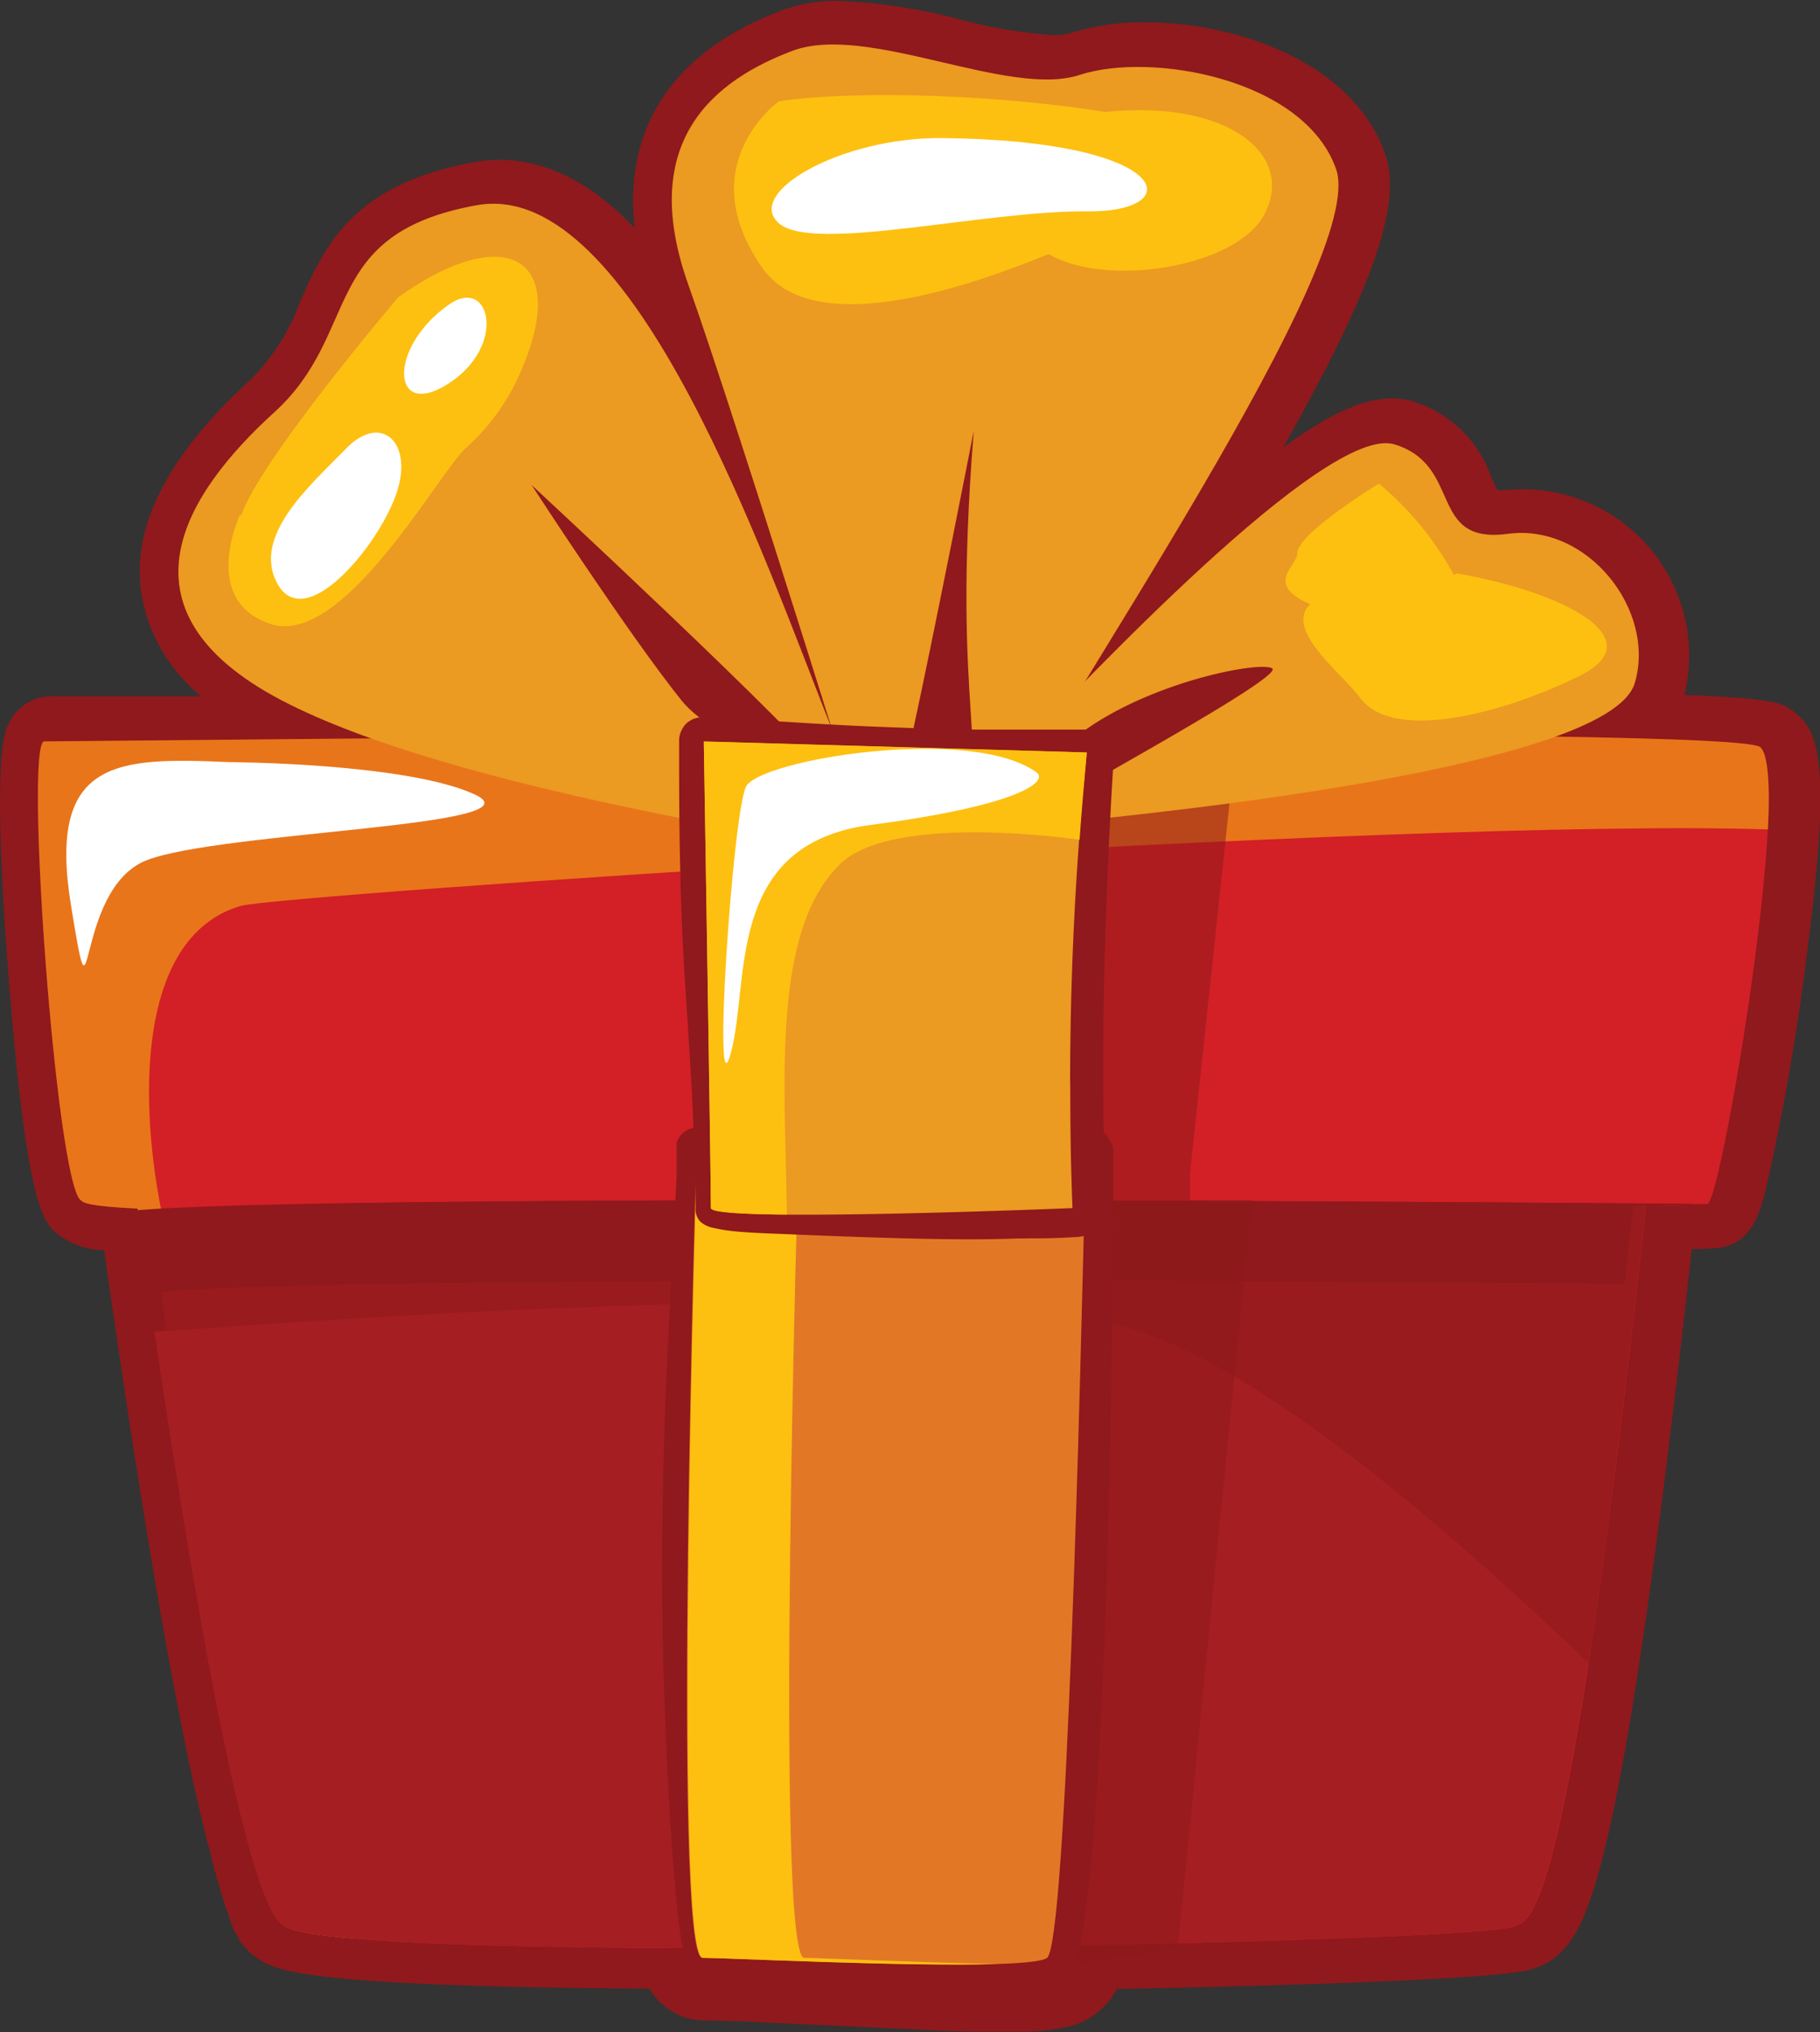 <svg xmlns="http://www.w3.org/2000/svg" viewBox="0 0 100.31 111.99"><rect x="0" y="0" width="100.31" height="111.99" fill="#333333" stroke="none"/><g id="Layer_2" data-name="Layer 2"><g id="Layer_1-2" data-name="Layer 1"><path d="M98.84,39.2c-.59-.44-1-.71-6-.9A9.17,9.17,0,0,0,83.12,27a2.64,2.64,0,0,1-.59,0c-.1-.16-.24-.49-.34-.71a6.6,6.6,0,0,0-4.26-4.15,3.91,3.91,0,0,0-1.2-.18c-1.23,0-2.93.46-6,2.69,4.82-8.58,6.6-13.35,5.62-16.16-1.75-5-8.09-7.26-13.23-7.26a13.1,13.1,0,0,0-4,.56A3.29,3.29,0,0,1,58,1.93a26.27,26.27,0,0,1-5.16-.88,30.87,30.87,0,0,0-6.61-1,8.63,8.63,0,0,0-3.13.52c-6,2.26-8.75,6.45-8.12,12-2.26-2.37-4.72-3.76-7.47-3.76a7.7,7.7,0,0,0-1.35.12c-6.76,1.22-8.28,4.66-9.62,7.7a11.67,11.67,0,0,1-2.76,4.32c-4.48,4.1-6.52,8-6,11.67a9.23,9.23,0,0,0,3.3,5.75l-4.14,0-4.14,0A2.63,2.63,0,0,0,.35,40.19c-.69,1.9-.2,9.59.15,14C1.49,66.59,2.42,67.38,3.16,68a4.26,4.26,0,0,0,2.58.9C7.26,79.66,9.38,93.3,11.3,101v0l.12.48v0c.05.16.09.31.13.47v0l.11.41,0,.08.12.43v0c0,.14.08.28.12.4l0,.06c0,.13.08.25.12.4v0l.12.36,0,.06c0,.12.08.24.12.34l0,.06c0,.11.08.22.11.32l0,.06.12.32,0,0a1.69,1.69,0,0,0,.11.27l0,.09a1.89,1.89,0,0,0,.11.25l0,.08a1.34,1.34,0,0,0,.12.24l0,.09.13.23.05.08.15.23,0,.08.16.21.1.13a1.29,1.29,0,0,0,.16.17l.14.15a3,3,0,0,0,.4.32c1,.72,2.3,1.6,21.68,1.73A3.53,3.53,0,0,0,39,111.35l2.1.06,8.42.39c1.72.09,3,.14,4.32.17l1.62,0h.88a11.84,11.84,0,0,0,2.46-.26,4.06,4.06,0,0,0,2.75-2.09c8.36-.17,20.81-.5,22.82-1.08,1.81-.51,2.78-1.9,3.73-5.31,1.13-4,2.36-11.42,3.76-22.58.45-3.62.92-7.59,1.38-11.81a13.12,13.12,0,0,0,1.49-.07c1.81-.23,2.26-1.94,2.56-3.08A131.14,131.14,0,0,0,99.66,52C101,41.65,100.13,40.17,98.84,39.2Z" style="fill:#8f191c"/><path d="M97,41.17C95.17,39.8,5,40.86,2.44,40.86c-1.11,0,.65,24.18,2,25.28.19.16.39.33,3.14.47,2.15,15.45,5.64,37.83,8,39.46.52.36,1.89,1.31,25.65,1.31,16.76,0,40-.56,42.16-1.19,1-.27,2.57-.73,5.72-25.83.62-4.9,1.17-9.8,1.62-13.92,2,0,3.18-.07,3.38-.09C94.87,66.24,98.85,42.54,97,41.17Z" style="fill:#d22026"/><path d="M13.5,71.59c-2.75-.14-3-.31-3.14-.47C9.05,70,5,52.31,13.29,49.92c2.07-.59,64.19-4.86,84.15-4.21.13-2.44,0-4.19-.43-4.54C95.17,39.8,5,40.86,2.44,40.86c-1.11,0,.65,24.18,2,25.28.19.16.39.33,3.14.47,2.15,15.45,5.64,37.83,8,39.46.26.18.74.51,4.16.79C17.58,99.34,15.15,83.43,13.5,71.59Z" style="fill:#fdc010;opacity:0.53"/><path d="M7.56,66.76c2.16,15.45,5.63,37.69,8,39.31.52.36,1.89,1.31,25.65,1.31,16.76,0,40-.56,42.16-1.19,1-.27,2.57-.73,5.72-25.83.62-4.9,1.17-9.8,1.62-13.92,2,0,3.18-.07,3.38-.09C94.06,66.35,17.24,65.67,7.56,66.76Z" style="fill:#a51e22"/><path d="M7.56,66.76c.29,2.11.62,4.35,1,6.65,13.32-1,43.54-2.91,53.23-.34,7.55,2,18.35,11.47,25.77,18.6.47-3.07,1-6.79,1.55-11.31.62-4.9,1.17-9.8,1.62-13.92,2,0,3.18-.07,3.38-.09C94.06,66.35,17.24,65.67,7.56,66.76Z" style="fill:#8f191c;opacity:0.52"/><path d="M8.86,71.21c8.06-.91,62.58-.6,80.68-.47.17-1.5.33-2.94.48-4.3,2,0,3.18-.07,3.38-.09,0,0-76.82-.68-86.5.41.29,2.11.61,4.35.95,6.65l1.31-.1C9.06,72.6,9,71.89,8.86,71.21Z" style="fill:#8f191c"/><path d="M68.17,40.47,65.59,64.65v1.49H69l-4.09,41.24s-8.6,1.3-9.27,1.35-1.13-42.56-1.13-42.91S55.74,42.22,56.4,42,68.17,40.47,68.17,40.47Z" style="fill:#8f191c;opacity:0.52"/><path d="M53.07,48.83c6-10.89,22.32-34.52,20.57-39.51S63.43,2.84,59.5,4.13,47.78,1.24,43.65,2.81s-8.57,4.84-5.72,12.86,10.9,34.06,10.9,34.06Z" style="fill:#eb9a22"/><path d="M59.26,45.26c11.18-1.12,29.65-3.62,30.84-7.61s-2.57-8.82-7-8.23-2.44-3.76-6.24-4.93S59.47,37.93,56.31,41.14,59.26,45.26,59.26,45.26Z" style="fill:#eb9a22"/><path d="M70.11,36.83c-.78-.41-7,.82-10.74,3.73a8.51,8.51,0,0,0-3,4.74C58.57,43.9,70.9,37.25,70.11,36.83Z" style="fill:#8f191c"/><path d="M46,40.56C42.27,31.22,35,9.73,26.27,11.31s-6.3,7-11.15,11.41S6,33.59,15.49,38.58s30,7.82,31.5,8.29S46,40.56,46,40.56Z" style="fill:#eb9a22"/><path d="M52.86,47.41c1.93-6.44-.49-7.45.81-23.67,0,0-2.19,11.22-3.4,16.76C49.47,44.18,52.86,47.41,52.86,47.41Z" style="fill:#8f191c"/><path d="M45.72,42.8C44.3,40.64,29.3,26.73,29.3,26.73s5.31,8.19,8.26,11.87C39.52,41.05,45.72,42.8,45.72,42.8Z" style="fill:#8f191c"/><path d="M60.93,6.17l0,0c-5.58-.9-13.35-1.25-18-.59,0,0-4.9,3.5-.91,9.19,2.49,3.55,9.6,1.77,15.78-.77,3.15,1.88,10.42.75,11.92-2.25C71.38,8.47,67.6,5.48,60.93,6.17Z" style="fill:#fdc010"/><path d="M21.94,16.39s-7.58,8.92-8.64,12l-.08,0s-2.22,4.71,1.7,6,9.07-8,10.67-9.62l0,0a12.07,12.07,0,0,0,2.81-3.64C31.7,14.32,28.08,12,21.94,16.39Z" style="fill:#fdc010"/><path d="M80.29,31.6a1,1,0,0,0-.15.1A17.51,17.51,0,0,0,76,26.65s-4.52,2.76-4.5,3.85c0,.71-1.86,1.68.72,2.8-1.51,1.37,1.83,3.9,2.72,5.13,1.83,2.53,8,.86,12.1-1.17S86.28,32.65,80.29,31.6Z" style="fill:#fdc010"/><path d="M61,62.63c0-.05-.1-.13-.13-.17l0-.05-.08-.08a1.24,1.24,0,0,0-.34-.22A1.17,1.17,0,0,0,60,62h-.32l-1.06,0-2.12,0c-5.64.13-11.28.22-16.93.16H38.26a1.59,1.59,0,0,0-.33.09,1.25,1.25,0,0,0-.5.44,1.23,1.23,0,0,0-.14.31,1.16,1.16,0,0,0,0,.18v.15l0,.52,0,1.06-.23,4.23c-.14,2.82-.28,5.64-.4,8.46-.19,5.65-.24,11.3,0,16.95.11,2.82.24,5.65.47,8.47.13,1.4.22,2.82.48,4.22a5.49,5.49,0,0,0,.3,1,1.07,1.07,0,0,0,.93.58l2.12.06,8.46.39c1.41.07,2.82.13,4.24.16.71,0,1.42,0,2.13,0a10.75,10.75,0,0,0,2.21-.2,1.66,1.66,0,0,0,1.15-.84,5.31,5.31,0,0,0,.36-1.14c.16-.72.26-1.43.35-2.13.19-1.42.32-2.83.43-4.24.23-2.82.36-5.65.5-8.47.25-5.64.36-11.29.47-16.93.06-2.82.08-5.65.11-8.47l0-2.12V63.4A1.43,1.43,0,0,0,61,62.63Zm-4,44.54a29.36,29.36,0,0,1-4.45.19c-3.81,0-8.74-.18-11.69-.3L39.29,107c-.81-3.62-.44-27.39,0-42.73h19.6C58.12,98.47,57.38,105.75,57,107.17Z" style="fill:#8f191c"/><path d="M58.83,64.35c-1.61.09-3.21.14-4.82.21s-3.27.11-4.9.16c-3.27.08-6.53.13-9.8.17l.61-.6c-.08,3.56-.13,7.12-.27,10.68l-.46,10.68c-.13,3.56-.19,7.12-.14,10.68,0,1.78.06,3.56.15,5.34,0,.89.1,1.78.16,2.66a20.88,20.88,0,0,0,.33,2.58l-.39-.32,8.88.11H52.6c.74,0,1.47,0,2.2,0a19.4,19.4,0,0,0,2.11-.17l-.56.53c.08-.37.13-.82.18-1.25s.08-.87.12-1.31c.07-.89.12-1.78.18-2.67.1-1.78.2-3.56.28-5.34l.54-10.72c.19-3.57.33-7.15.54-10.72S58.59,67.9,58.83,64.35Zm.15-.08c.09,3.59.12,7.17.11,10.75S59,82.18,59,85.77s-.17,7.16-.33,10.74c-.09,1.79-.18,3.58-.31,5.37-.07.9-.14,1.8-.23,2.7,0,.45-.09.9-.15,1.35a11.25,11.25,0,0,1-.24,1.41l-.11.46-.45.07a18.88,18.88,0,0,1-2.31.15c-.76,0-1.5,0-2.25,0-1.49,0-3-.06-4.45-.13s-3-.12-4.44-.21l-4.44-.27-.33,0-.06-.3a21.65,21.65,0,0,1-.22-2.73c0-.9,0-1.79,0-2.68V96.34c0-3.57,0-7.13-.07-10.7s-.1-7.13-.1-10.69.13-7.13.26-10.7l0-.6h.59c3.27,0,6.53.09,9.8.17,1.63.05,3.27.08,4.9.16s3.27.12,4.9.21H59Z" style="fill:#c53827"/><path d="M59.84,63.36c-.3,13.38-1.06,43.71-2.13,44.54s-17.3,0-19,0-.32-44.54-.32-44.54Z" style="fill:#e27826"/><path d="M44.33,107.9c-1.67,0-.31-44.54-.31-44.54h-5.6s-1.36,44.52.32,44.54c1.29,0,11.31.5,16.27.34C50.32,108.15,45.23,107.91,44.33,107.9Z" style="fill:#fdc010"/><path d="M61.23,41.37a1.37,1.37,0,0,0-.16-.52,1.83,1.83,0,0,0-.16-.22,1.24,1.24,0,0,0-.21-.19,1.23,1.23,0,0,0-.49-.23l-.15,0h-2.6c-1,0-2,0-3.05,0-2,0-4.07-.08-6.11-.16s-4.07-.21-6.1-.34l-3.05-.19h-.43a1.68,1.68,0,0,0-.57.13l-.13.08-.14.09,0,0,0,0,0,0-.11.11a1.52,1.52,0,0,0-.29.53,1.45,1.45,0,0,0-.05.29c0,.13,0,.16,0,.24v.38c0,.26,0,.52,0,.77,0,4.08.07,8.15.34,12.22s.54,8.13.57,12.2a1,1,0,0,0,.25.76,1.52,1.52,0,0,0,.72.35,10.07,10.07,0,0,0,1.53.22c1,.08,2,.1,3.06.15,2,.08,4.08.16,6.12.21s4.08.08,6.12,0c1,0,2,0,3.06-.07a2.16,2.16,0,0,0,.58-.08,1.68,1.68,0,0,0,.59-.35,1.88,1.88,0,0,0,.41-.56,1.61,1.61,0,0,0,.1-.35.8.8,0,0,0,0-.16v0a.31.31,0,0,0,0-.11v0l0-1.52c-.1-4-.11-8.11,0-12.16q.09-3,.22-6.09l.16-3,.09-1.52,0-.39v-.19A2.23,2.23,0,0,0,61.23,41.37ZM40.1,65.9c.07-3.77-.53-20.05-.42-24.1l19.22.55a230,230,0,0,0-.66,23.35c-2.34.09-9.08.33-13.85.33C41.87,66,40.67,66,40.1,65.9Z" style="fill:#8f191c"/><path d="M58.82,42.43c-1.58.08-3.15.11-4.73.15s-3.21,0-4.81,0-3.21,0-4.81,0-3.21-.06-4.81-.12l.66-.62c-.06,2-.1,4-.14,6s-.08,4-.07,6,.08,4,.16,6,.21,4,.26,6l-.38-.43c1.46.07,3,0,4.48,0l4.53-.15,9.05-.38-.74.73c0-1.87,0-3.85,0-5.79s.06-3.91.16-5.87.25-3.9.44-5.84c.08-1,.19-1.95.32-2.91S58.67,43.37,58.82,42.43Zm.16-.14-.07,3,0,2.92c0,1.94,0,3.89,0,5.83s0,3.88.09,5.82L59,62.77c0,1,0,1.94,0,3l0,.7-.71,0c-1.52.06-3,.09-4.54.12l-4.54,0c-1.52,0-3,0-4.56,0s-3-.09-4.57-.28l-.41,0,0-.38c.06-1,.07-2,.09-3s0-2,0-3c0-2-.06-4-.14-6s-.23-4-.35-6-.25-4-.24-6.06v-.63h.65c1.6,0,3.2.09,4.81.16s3.2.14,4.8.22,3.2.19,4.8.31,3.2.26,4.8.43Z" style="fill:#c53827"/><path d="M59.9,41.47a181.32,181.32,0,0,0-.79,25.11s-19.93.82-19.93,0c0-1.87-.39-25.71-.39-25.71Z" style="fill:#eb9a22"/><path d="M46.29,47.63c2.93-2.89,13.21-1.35,13.21-1.35.11-1.55.25-3.15.4-4.81l-21.11-.61s.39,23.84.39,25.71c0,.25,1.74.35,4.19.37C43.26,59.49,42.53,51.34,46.29,47.63Z" style="fill:#fdc010"/><path d="M24.75,16.78c-3.39,2.36-3.22,6.44,0,4.34S27,15.2,24.75,16.78Z" style="fill:#fff"/><path d="M19,24.8c-1.87,1.92-5.2,4.79-3.68,7.42s5.43-2,6.49-4.91S21,22.65,19,24.8Z" style="fill:#fff"/><path d="M51.91,7.61c-5.54-.05-10.86,3-9,4.68s11.35-.7,17-.64S64.64,7.73,51.91,7.61Z" style="fill:#fff"/><path d="M57.12,42.56c-3.63-2.61-15.25-.7-16,.79S39.24,61.93,40.29,58,39.94,46.51,48,45.46,57.84,43.08,57.12,42.56Z" style="fill:#fff"/><path d="M12.6,42c-6.15-.27-10-.18-8.69,7.88S4,49,8.08,47.41s21.86-1.87,18.1-3.62S12.6,42,12.6,42Z" style="fill:#fff"/></g></g></svg>